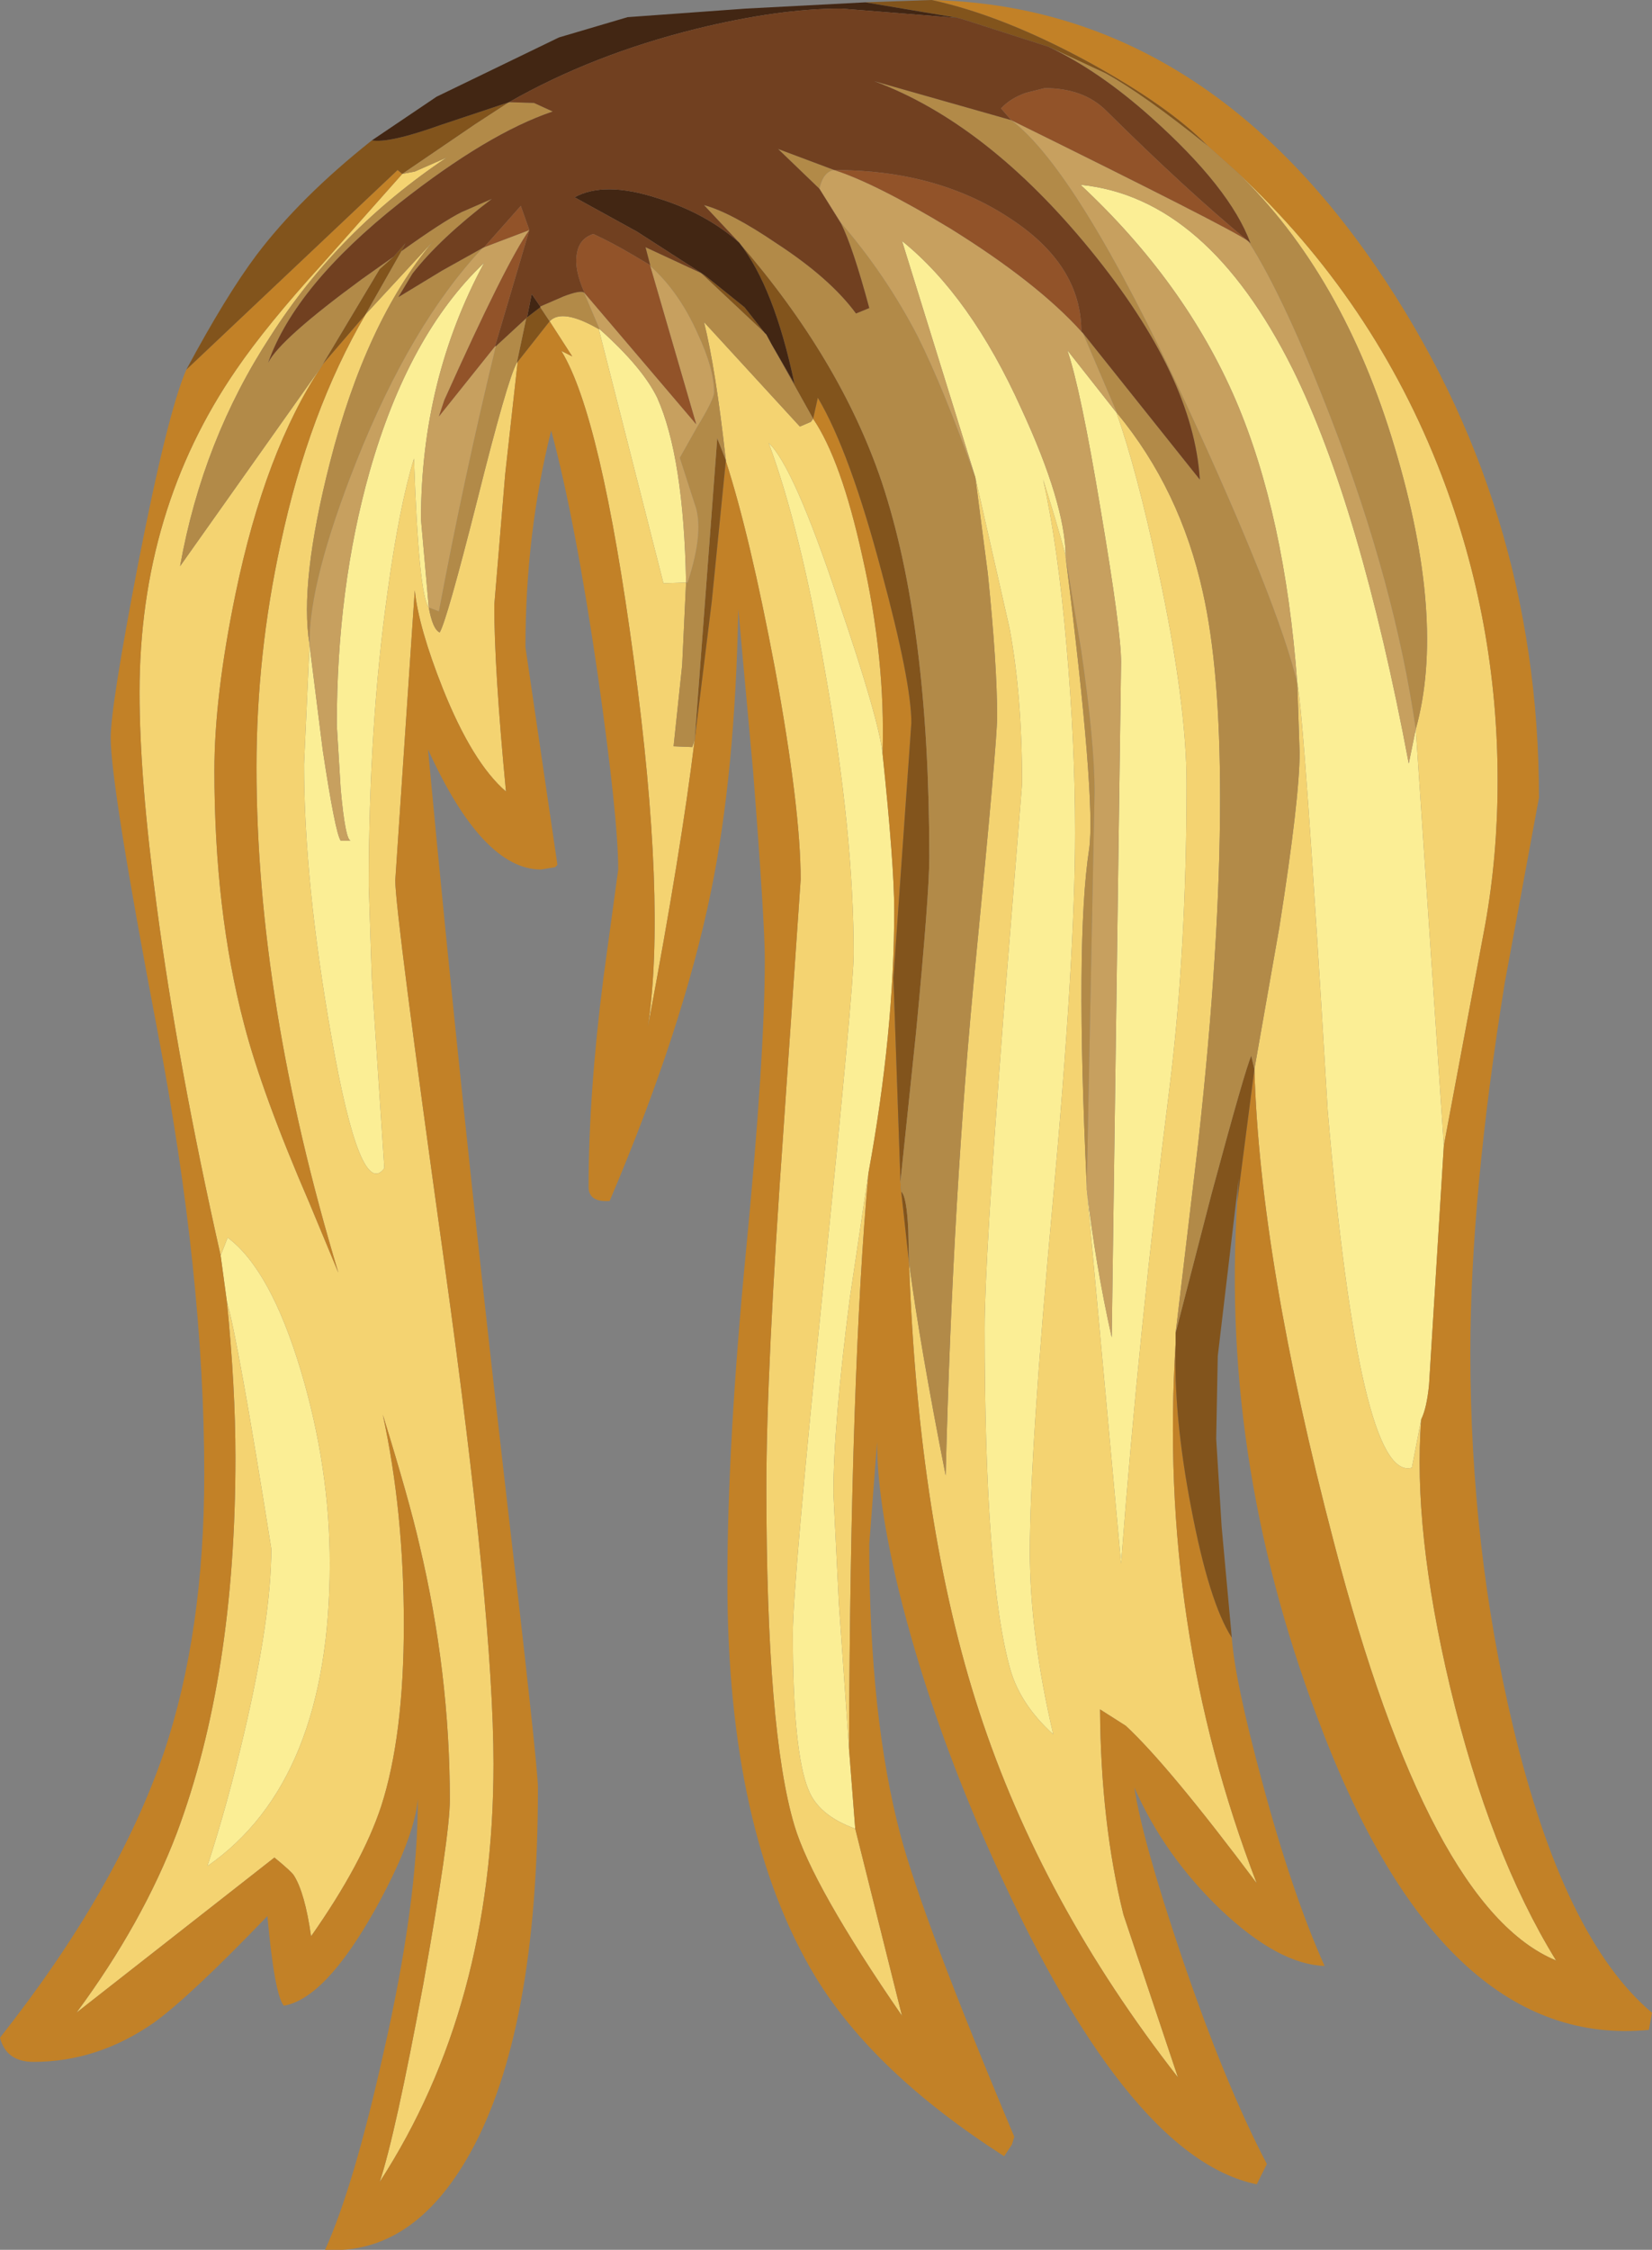 <?xml version="1.0" encoding="UTF-8" standalone="no"?>
<svg xmlns:ffdec="https://www.free-decompiler.com/flash" xmlns:xlink="http://www.w3.org/1999/xlink" ffdec:objectType="shape" height="144.25px" width="105.95px" xmlns="http://www.w3.org/2000/svg">
  <rect width="100%" height="100%" fill="#808080" stroke="none"/>
  <g transform="matrix(1.0, 0.0, 0.0, 1.0, 75.8, 5.25)">
    <path d="M-4.2 21.2 Q-2.9 24.85 -1.5 31.4 0.3 39.8 0.3 45.0 0.3 55.7 -0.8 64.55 -2.75 79.95 -3.9 95.0 L-6.1 71.0 Q-5.55 75.8 -4.5 80.5 L-3.9 37.2 Q-3.9 35.2 -5.2 27.5 -6.5 19.65 -7.35 17.2 L-4.2 21.2 M-7.45 30.4 Q-8.1 28.0 -8.9 25.5 -7.95 29.75 -7.4 36.15 -6.85 42.4 -6.85 48.15 -6.85 56.2 -8.3 72.05 -9.75 87.85 -9.75 94.25 -9.75 99.55 -8.25 105.95 -10.35 104.05 -11.0 101.8 -12.65 96.0 -12.65 79.9 -12.65 75.65 -11.45 59.95 L-10.25 45.0 Q-10.25 39.35 -11.05 35.05 L-13.25 25.35 -17.95 10.2 Q-13.55 13.75 -10.3 20.95 -7.5 27.0 -7.45 30.4 M7.4 38.55 Q6.6 27.75 3.45 20.4 0.2 12.85 -6.5 6.6 1.6 7.4 7.1 18.4 11.45 27.2 14.55 43.7 L15.0 41.5 16.8 68.2 15.85 83.55 Q15.7 85.05 15.35 85.75 L14.75 88.85 Q11.4 89.85 9.35 65.95 7.85 40.7 7.4 38.55 M-37.4 15.85 L-37.35 15.85 Q-34.6 18.3 -33.65 20.25 -31.95 24.05 -31.8 32.1 L-33.25 32.15 -37.4 15.85 M-19.2 43.05 Q-18.45 50.2 -18.45 53.1 -18.45 60.95 -20.1 69.95 L-21.3 78.0 Q-22.35 86.15 -22.35 90.5 L-22.0 97.55 -21.35 106.85 -20.95 112.0 Q-23.3 111.15 -23.95 109.5 -24.95 107.1 -24.95 99.5 -24.95 96.3 -23.0 77.2 -21.05 58.1 -21.05 55.9 -21.05 48.15 -22.85 38.0 -24.45 28.7 -26.5 23.15 -24.9 24.65 -22.05 33.2 -19.45 40.8 -19.2 43.05 M-61.65 75.25 L-61.2 74.1 Q-58.45 76.15 -56.5 82.65 -54.65 88.85 -54.65 95.0 -54.65 108.95 -62.5 114.4 -61.2 110.4 -60.15 105.9 -58.4 98.45 -58.4 94.05 -60.55 80.55 -61.25 78.2 L-61.65 75.25 M-48.3 33.7 Q-48.95 32.9 -49.25 24.15 -50.2 27.25 -50.95 32.75 -52.15 41.3 -52.15 51.55 L-51.95 57.6 -51.15 69.65 Q-52.7 71.75 -54.55 61.2 -56.3 51.3 -56.3 43.75 L-55.95 36.1 -55.1 42.85 Q-54.3 48.15 -53.95 48.65 L-53.3 48.65 Q-53.65 48.65 -53.95 45.35 L-54.2 41.25 Q-54.2 32.45 -52.1 25.0 -49.6 16.2 -44.75 11.6 -48.8 19.1 -48.8 28.05 L-48.3 33.7" fill="#fbee95" fill-rule="evenodd" stroke="none"/>
    <path d="M15.0 41.5 Q16.95 34.5 13.65 23.45 10.35 12.35 3.55 5.8 12.35 14.0 16.65 25.2 20.25 34.6 20.25 44.8 20.25 49.6 19.45 54.05 L16.8 68.2 15.0 41.5 M-4.15 21.25 Q-0.1 26.15 1.35 32.75 2.45 37.65 2.45 45.9 2.45 55.35 1.05 68.0 L-0.4 80.2 -0.4 80.85 Q-1.55 99.0 4.8 115.5 -0.85 107.95 -3.6 105.4 L-5.25 104.35 Q-5.2 111.65 -3.75 117.5 L-0.25 127.95 Q-9.0 116.75 -13.0 104.5 -16.9 92.55 -17.5 75.7 -16.8 81.0 -15.15 89.35 -14.7 71.3 -13.2 56.1 -11.85 42.3 -11.85 40.7 -11.85 37.35 -12.45 31.5 L-13.25 25.35 -11.05 35.05 Q-10.25 39.35 -10.25 45.0 L-11.45 59.95 Q-12.65 75.65 -12.65 79.9 -12.65 96.0 -11.0 101.8 -10.35 104.05 -8.25 105.95 -9.75 99.55 -9.75 94.25 -9.75 87.85 -8.3 72.05 -6.85 56.2 -6.85 48.15 -6.85 42.4 -7.4 36.15 -7.95 29.75 -8.9 25.5 -8.1 28.0 -7.45 30.4 L-7.45 30.5 Q-5.5 46.05 -5.95 49.2 -6.85 55.05 -6.1 70.8 L-6.1 71.0 -3.9 95.0 Q-2.75 79.95 -0.8 64.55 0.3 55.7 0.3 45.0 0.3 39.8 -1.5 31.4 -2.9 24.85 -4.2 21.2 L-4.15 21.25 M4.65 63.3 L6.25 54.2 Q7.55 45.95 7.55 43.0 L7.4 38.55 Q7.85 40.7 9.35 65.95 11.4 89.85 14.75 88.85 L15.35 85.75 Q14.8 92.8 17.2 102.9 19.75 113.55 24.0 120.45 15.85 117.1 9.75 93.65 5.0 75.55 4.65 63.3 M-31.8 32.1 L-32.05 37.4 -32.6 42.6 -31.4 42.65 -31.25 42.2 Q-32.1 49.2 -34.25 60.6 -33.05 52.65 -35.15 37.05 -37.25 21.4 -39.8 17.25 L-39.1 17.6 -40.55 15.35 Q-39.75 14.5 -37.4 15.85 L-33.25 32.15 -31.8 32.1 M-29.25 24.25 Q-29.9 18.4 -30.65 15.4 L-24.5 22.1 -23.8 21.8 -23.65 21.6 Q-21.85 24.25 -20.5 30.4 -19.0 37.0 -19.2 43.05 -19.45 40.8 -22.05 33.2 -24.9 24.65 -26.5 23.15 -24.45 28.7 -22.85 38.0 -21.05 48.15 -21.05 55.9 -21.05 58.1 -23.0 77.2 -24.95 96.3 -24.95 99.5 -24.95 107.1 -23.95 109.5 -23.3 111.15 -20.95 112.0 L-17.95 124.0 Q-23.7 115.65 -24.85 111.8 -26.65 105.8 -26.65 90.1 -26.65 82.6 -25.55 67.15 L-24.45 51.15 Q-24.45 46.6 -26.1 37.6 -27.7 29.1 -29.25 24.3 L-29.25 24.25 M-20.1 69.95 Q-21.25 82.45 -21.35 106.85 L-22.0 97.55 -22.35 90.5 Q-22.35 86.15 -21.3 78.0 L-20.1 69.95 M-50.0 5.9 L-49.2 5.75 -47.15 4.85 Q-54.1 9.5 -58.45 16.3 -62.8 22.95 -64.25 31.05 L-55.15 18.2 Q-58.8 23.65 -60.7 32.85 -62.05 39.4 -62.05 44.15 -62.05 53.15 -60.15 60.4 -59.0 64.85 -55.95 71.9 L-54.1 76.35 Q-59.35 58.95 -59.35 43.95 -59.35 36.7 -57.8 29.6 -56.0 21.15 -52.35 14.9 L-48.05 10.25 Q-52.35 15.4 -54.65 24.45 -56.6 32.1 -55.95 36.05 L-55.95 36.1 -56.3 43.75 Q-56.3 51.3 -54.55 61.2 -52.7 71.75 -51.15 69.65 L-51.95 57.6 -52.15 51.55 Q-52.15 41.3 -50.95 32.75 -50.2 27.25 -49.25 24.15 -48.95 32.9 -48.3 33.7 -48.05 35.1 -47.6 35.3 -47.15 34.55 -45.2 26.85 -43.25 19.05 -42.65 18.0 L-42.6 17.95 -43.4 25.15 -44.1 33.55 Q-44.1 37.65 -43.35 45.5 -45.5 43.65 -47.4 38.9 -48.95 35.0 -49.2 32.6 L-50.45 51.2 Q-50.45 53.2 -47.3 75.75 -44.15 98.3 -44.15 107.85 -44.15 123.4 -51.45 134.65 -50.45 131.65 -48.65 121.95 -46.95 112.45 -46.95 110.15 -46.95 102.0 -48.9 93.8 -49.55 90.95 -51.25 85.45 -49.9 91.65 -49.9 98.9 -49.9 106.05 -51.35 110.55 -52.55 114.2 -55.85 118.9 -56.25 116.1 -56.95 115.0 -57.1 114.75 -58.2 113.85 L-70.9 123.8 Q-66.65 118.05 -64.45 112.25 -60.7 102.2 -60.7 88.2 -60.7 83.7 -61.25 78.2 -60.55 80.55 -58.4 94.05 -58.4 98.45 -60.15 105.9 -61.2 110.4 -62.5 114.4 -54.65 108.95 -54.65 95.0 -54.65 88.85 -56.5 82.65 -58.45 76.15 -61.2 74.1 L-61.65 75.25 Q-64.4 63.05 -65.75 52.85 -66.85 44.65 -66.85 39.15 -66.85 27.45 -60.65 18.45 -58.7 15.6 -55.15 11.7 L-50.0 5.9" fill="#f4d371" fill-rule="evenodd" stroke="none"/>
    <path d="M-16.05 -5.25 Q1.0 -4.85 12.45 11.85 22.9 27.1 22.9 45.9 L20.7 57.8 Q18.5 71.45 18.5 81.5 18.5 94.0 21.25 105.5 24.5 119.05 30.15 123.8 L29.95 124.9 Q16.95 126.15 9.1 105.95 2.45 88.95 3.55 71.8 L4.65 63.3 Q5.0 75.55 9.75 93.65 15.85 117.1 24.0 120.45 19.75 113.55 17.2 102.9 14.8 92.8 15.35 85.75 15.7 85.05 15.85 83.55 L16.8 68.2 19.45 54.05 Q20.25 49.6 20.25 44.8 20.25 34.6 16.65 25.2 12.35 14.0 3.55 5.8 L1.65 4.1 Q-0.85 1.55 -5.95 -1.25 -11.45 -4.25 -16.05 -5.25 M3.2 99.75 Q3.4 102.55 5.15 109.0 7.05 116.1 9.15 120.8 6.2 120.7 2.5 117.2 -1.15 113.7 -3.05 109.35 -2.55 112.7 -0.05 120.1 2.75 128.35 5.45 133.5 L4.8 134.8 Q-3.7 133.05 -12.55 112.95 -16.2 104.65 -18.15 96.75 -19.55 90.95 -19.55 87.2 L-20.05 93.75 Q-20.05 104.85 -18.05 112.4 -16.6 117.85 -10.75 131.75 L-10.9 132.25 -11.4 133.0 Q-19.75 127.65 -23.5 121.5 -29.15 112.15 -29.15 96.15 -29.15 87.3 -27.95 74.9 -26.75 62.5 -26.75 56.25 -26.75 53.85 -27.5 44.2 L-28.45 33.8 Q-28.65 44.35 -30.2 51.9 -32.0 60.7 -36.7 71.75 -38.05 71.85 -38.05 70.85 -38.05 64.9 -37.1 57.45 L-36.15 50.5 Q-36.15 47.25 -37.45 38.1 -38.9 28.1 -40.45 22.35 -42.1 28.95 -42.1 36.25 L-40.05 50.2 -40.2 50.35 -41.1 50.5 Q-44.85 50.5 -48.35 42.8 -46.25 65.2 -43.45 89.55 -41.3 108.0 -41.3 109.35 -41.3 125.0 -45.65 132.8 -49.3 139.35 -54.95 139.0 -53.1 134.9 -51.2 126.35 -49.0 116.7 -49.0 110.1 -49.25 112.7 -51.75 117.2 -54.95 122.9 -57.6 123.35 -58.2 122.6 -58.65 117.6 -63.65 122.8 -65.95 124.45 -69.55 126.95 -73.65 126.95 -75.4 126.95 -75.8 125.4 -68.3 115.9 -65.3 107.15 -62.7 99.45 -62.7 89.25 -62.7 76.55 -65.7 60.85 -68.7 45.1 -68.7 42.05 -68.7 40.05 -66.95 30.95 -65.05 21.2 -63.85 18.45 L-50.3 5.65 -50.0 5.9 -55.15 11.7 Q-58.7 15.6 -60.65 18.45 -66.85 27.45 -66.85 39.15 -66.85 44.65 -65.75 52.85 -64.4 63.05 -61.65 75.25 L-61.25 78.2 Q-60.7 83.7 -60.7 88.2 -60.7 102.2 -64.45 112.25 -66.65 118.05 -70.9 123.8 L-58.2 113.85 Q-57.1 114.75 -56.95 115.0 -56.25 116.1 -55.85 118.9 -52.55 114.2 -51.35 110.55 -49.9 106.05 -49.9 98.9 -49.9 91.65 -51.25 85.45 -49.55 90.95 -48.9 93.8 -46.95 102.0 -46.95 110.15 -46.95 112.45 -48.65 121.95 -50.45 131.65 -51.45 134.65 -44.15 123.4 -44.15 107.85 -44.15 98.3 -47.3 75.75 -50.45 53.2 -50.45 51.2 L-49.2 32.6 Q-48.95 35.0 -47.4 38.9 -45.5 43.65 -43.35 45.5 -44.1 37.65 -44.1 33.55 L-43.4 25.15 -42.6 17.95 -40.55 15.35 -39.1 17.6 -39.8 17.25 Q-37.25 21.4 -35.15 37.05 -33.05 52.65 -34.25 60.6 -32.1 49.2 -31.25 42.2 L-30.15 33.3 -29.25 24.3 Q-27.7 29.1 -26.1 37.6 -24.45 46.6 -24.45 51.15 L-25.55 67.15 Q-26.65 82.6 -26.65 90.1 -26.65 105.8 -24.85 111.8 -23.7 115.65 -17.95 124.0 L-20.95 112.0 -21.35 106.85 Q-21.25 82.45 -20.1 69.95 -18.45 60.95 -18.45 53.1 -18.45 50.2 -19.2 43.05 -19.0 37.0 -20.5 30.4 -21.85 24.25 -23.65 21.6 L-23.35 20.25 Q-21.3 23.7 -19.25 31.45 -17.35 38.5 -17.35 41.1 L-18.5 57.45 -18.05 70.5 -18.0 71.15 -17.5 75.7 Q-16.9 92.55 -13.0 104.5 -9.0 116.75 -0.25 127.95 L-3.75 117.5 Q-5.2 111.65 -5.25 104.35 L-3.6 105.4 Q-0.85 107.95 4.8 115.5 -1.55 99.0 -0.4 80.85 -0.55 85.5 0.6 91.45 1.75 97.5 3.2 99.75 M-55.15 18.2 L-55.1 18.1 -52.35 14.9 Q-56.0 21.15 -57.8 29.6 -59.35 36.7 -59.35 43.95 -59.35 58.95 -54.1 76.35 L-55.95 71.9 Q-59.0 64.85 -60.15 60.4 -62.05 53.15 -62.05 44.15 -62.05 39.4 -60.7 32.85 -58.8 23.65 -55.15 18.2" fill="#c28127" fill-rule="evenodd" stroke="none"/>
    <path d="M-20.3 -5.1 L-16.05 -5.25 Q-11.45 -4.25 -5.95 -1.25 -0.85 1.55 1.65 4.1 -2.45 0.8 -4.9 -0.55 L-8.55 -2.25 -14.0 -4.0 -14.35 -4.1 -20.3 -5.1 M3.55 71.8 L3.65 70.3 2.3 81.7 2.2 87.0 2.55 92.65 3.2 99.75 Q1.75 97.5 0.6 91.45 -0.55 85.5 -0.4 80.85 L-0.4 80.2 1.9 71.3 Q4.1 63.15 4.45 62.45 L4.65 63.3 3.55 71.8 M-63.85 18.45 Q-61.3 13.7 -59.35 11.1 -56.55 7.4 -51.95 3.75 -50.85 3.95 -47.5 2.75 L-43.15 1.3 -45.3 2.7 -50.0 5.9 -50.3 5.65 -63.85 18.45 M-28.4 10.3 Q-21.9 17.8 -19.25 25.65 -16.2 34.8 -16.2 49.75 -16.2 52.05 -17.05 60.95 L-18.05 70.5 -18.5 57.45 -17.35 41.1 Q-17.35 38.5 -19.25 31.45 -21.3 23.7 -23.35 20.25 L-23.65 21.6 -26.3 16.85 -24.85 19.35 Q-26.15 13.15 -28.4 10.3 M-18.0 71.15 Q-17.65 71.45 -17.55 73.6 L-17.5 75.7 -18.0 71.15 M-31.25 42.2 L-29.8 22.85 -29.25 24.25 -29.25 24.3 -30.15 33.3 -31.25 42.2 M-26.75 16.1 L-30.85 12.25 -30.6 12.4 -28.05 14.45 -26.75 16.1 M-41.15 14.45 L-40.55 15.35 -42.6 17.95 -42.65 18.0 -42.05 15.15 -42.0 15.1 -41.15 14.45 M-55.1 18.1 L-51.45 12.0 -50.55 11.2 -49.8 10.35 -50.05 10.85 -52.35 14.9 -55.1 18.1" fill="#82541c" fill-rule="evenodd" stroke="none"/>
    <path d="M-8.55 -2.25 L-4.9 -0.55 Q-2.45 0.8 1.65 4.1 L3.55 5.8 Q10.35 12.35 13.65 23.45 16.95 34.5 15.0 41.5 13.65 32.2 9.65 21.8 6.6 13.85 4.25 10.2 L4.3 10.25 4.4 10.35 Q3.1 6.8 -2.0 2.25 -5.3 -0.7 -8.55 -2.25 M-0.4 80.2 L1.05 68.0 Q2.45 55.35 2.45 45.9 2.45 37.65 1.35 32.75 -0.1 26.15 -4.15 21.25 L-6.35 16.1 1.15 25.5 Q0.75 18.9 -5.85 10.8 -12.5 2.65 -19.75 -0.05 L-10.95 2.45 Q-6.7 5.65 0.25 20.6 6.15 33.35 7.4 38.55 L7.55 43.0 Q7.55 45.95 6.25 54.2 L4.65 63.3 4.45 62.45 Q4.1 63.15 1.9 71.3 L-0.4 80.2 M-6.1 70.8 Q-6.85 55.05 -5.95 49.2 -5.5 46.05 -7.45 30.5 L-6.45 36.5 Q-5.6 42.35 -5.6 45.55 L-6.1 70.8 M-13.25 25.35 L-12.45 31.5 Q-11.85 37.35 -11.85 40.7 -11.85 42.3 -13.2 56.1 -14.7 71.3 -15.15 89.35 -16.8 81.0 -17.5 75.7 L-17.55 73.6 Q-17.65 71.45 -18.0 71.15 L-18.05 70.5 -17.05 60.95 Q-16.2 52.05 -16.2 49.75 -16.2 34.8 -19.25 25.65 -21.9 17.8 -28.4 10.3 L-30.65 7.9 Q-28.95 8.35 -26.0 10.35 -22.55 12.6 -20.9 14.85 L-20.05 14.5 Q-21.1 10.6 -21.85 9.1 L-21.9 9.0 Q-19.0 12.35 -16.95 16.3 -15.3 19.6 -13.25 25.35 M-22.3 5.65 Q-23.0 5.75 -23.25 6.85 L-25.9 4.3 -22.3 5.65 M-34.1 11.8 L-34.1 11.75 -34.4 10.6 -30.85 12.25 -26.75 16.1 -26.65 16.2 -26.3 16.85 -23.65 21.6 -23.8 21.8 -24.5 22.1 -30.65 15.4 Q-29.9 18.4 -29.25 24.25 L-29.8 22.85 -31.25 42.2 -31.4 42.65 -32.6 42.6 -32.05 37.4 -31.8 32.1 -31.7 32.1 Q-30.6 28.75 -31.25 27.05 L-32.2 24.1 -31.1 22.15 Q-30.0 20.35 -30.0 19.9 -30.0 18.4 -31.05 16.15 -32.25 13.45 -34.1 11.8 M-37.35 15.85 L-37.4 15.85 Q-39.75 14.5 -40.55 15.35 L-41.15 14.45 -41.15 14.4 -39.65 13.75 Q-38.6 13.35 -38.35 13.5 L-37.35 15.85 M-50.0 5.9 L-45.3 2.7 -43.15 1.3 -41.55 1.35 -40.35 1.9 Q-44.5 3.3 -50.15 7.75 -56.85 13.05 -58.6 18.0 -57.85 16.5 -52.6 12.65 L-50.55 11.2 -51.45 12.0 -55.1 18.1 -55.15 18.2 -64.25 31.05 Q-62.8 22.95 -58.45 16.3 -54.1 9.5 -47.15 4.85 L-49.2 5.75 -50.0 5.9 M-42.65 18.0 Q-43.25 19.05 -45.2 26.85 -47.15 34.55 -47.6 35.3 -48.05 35.1 -48.3 33.7 L-47.65 33.95 Q-46.05 25.4 -44.0 16.95 L-42.05 15.15 -42.65 18.0 M-55.95 36.05 Q-56.6 32.1 -54.65 24.45 -52.35 15.4 -48.05 10.25 L-52.35 14.9 -50.05 10.85 Q-47.4 8.95 -46.2 8.35 L-44.25 7.5 Q-47.6 10.05 -49.35 12.3 L-50.25 13.8 -47.45 12.1 -44.85 10.65 Q-49.45 15.55 -52.95 24.35 -56.0 32.05 -55.95 36.05" fill="#b28a48" fill-rule="evenodd" stroke="none"/>
    <path d="M4.25 10.2 Q6.6 13.85 9.65 21.8 13.65 32.2 15.0 41.5 L14.55 43.7 Q11.45 27.2 7.1 18.4 1.6 7.4 -6.5 6.6 0.2 12.85 3.45 20.4 6.6 27.75 7.4 38.55 6.15 33.35 0.25 20.6 -6.7 5.65 -10.95 2.45 3.05 9.35 4.25 10.2 M-4.15 21.25 L-4.2 21.2 -7.35 17.2 Q-6.5 19.65 -5.2 27.5 -3.9 35.2 -3.9 37.2 L-4.5 80.5 Q-5.55 75.8 -6.1 71.0 L-6.1 70.8 -5.6 45.55 Q-5.6 42.35 -6.45 36.5 L-7.45 30.5 -7.45 30.4 Q-7.5 27.0 -10.3 20.95 -13.55 13.75 -17.95 10.2 L-13.25 25.35 Q-15.3 19.6 -16.95 16.3 -19.0 12.35 -21.9 9.0 L-23.25 6.85 Q-23.0 5.75 -22.3 5.65 -19.65 6.5 -14.85 9.4 -9.3 12.85 -6.45 16.0 L-6.35 16.1 -4.15 21.25 M-38.3 13.55 L-31.15 21.95 -34.1 11.8 Q-32.25 13.45 -31.05 16.15 -30.0 18.4 -30.0 19.9 -30.0 20.35 -31.1 22.15 L-32.2 24.1 -31.25 27.05 Q-30.6 28.75 -31.7 32.1 L-31.8 32.1 Q-31.95 24.05 -33.65 20.25 -34.6 18.3 -37.35 15.85 L-38.35 13.5 -38.3 13.55 M-55.95 36.1 L-55.95 36.05 Q-56.0 32.05 -52.95 24.35 -49.45 15.55 -44.85 10.65 L-44.75 10.6 -41.85 9.5 Q-43.35 11.6 -47.3 20.4 L-47.65 21.45 -44.05 16.95 -44.0 16.95 Q-46.05 25.4 -47.65 33.95 L-48.3 33.7 -48.8 28.05 Q-48.8 19.1 -44.75 11.6 -49.6 16.2 -52.1 25.0 -54.2 32.45 -54.2 41.25 L-53.95 45.35 Q-53.65 48.65 -53.3 48.65 L-53.95 48.65 Q-54.3 48.15 -55.1 42.85 L-55.95 36.1" fill="#c7a05f" fill-rule="evenodd" stroke="none"/>
    <path d="M-51.95 3.75 L-47.8 0.95 -39.95 -2.85 -35.55 -4.15 -27.95 -4.7 -20.3 -5.1 -14.35 -4.1 -21.85 -4.7 Q-25.85 -4.7 -31.15 -3.4 -37.8 -1.75 -43.15 1.3 L-47.5 2.75 Q-50.85 3.95 -51.95 3.75 M-26.3 16.85 L-26.65 16.2 -26.75 16.1 -28.05 14.45 -30.6 12.4 -34.95 9.6 -38.95 7.4 Q-37.05 6.35 -33.65 7.45 -30.55 8.4 -28.4 10.3 -26.15 13.15 -24.85 19.35 L-26.3 16.85 M-41.15 14.4 L-41.15 14.45 -42.0 15.1 -41.7 13.6 -41.15 14.4" fill="#422613" fill-rule="evenodd" stroke="none"/>
    <path d="M-43.15 1.3 Q-37.8 -1.75 -31.15 -3.4 -25.85 -4.7 -21.85 -4.7 L-14.35 -4.1 -14.0 -4.0 -8.55 -2.25 Q-5.3 -0.7 -2.0 2.25 3.1 6.8 4.4 10.35 L4.3 10.25 Q0.35 7.0 -4.85 1.85 -6.3 0.4 -8.8 0.4 L-10.0 0.7 Q-11.0 1.05 -11.6 1.7 L-10.95 2.45 -19.75 -0.05 Q-12.5 2.65 -5.85 10.8 0.75 18.9 1.15 25.5 L-6.35 16.1 -6.45 16.0 Q-6.45 11.7 -11.1 8.7 -15.75 5.65 -22.3 5.65 L-25.9 4.3 -23.25 6.85 -21.85 9.1 Q-21.1 10.6 -20.05 14.5 L-20.9 14.85 Q-22.55 12.6 -26.0 10.35 -28.95 8.35 -30.65 7.9 L-28.4 10.3 Q-30.55 8.4 -33.65 7.45 -37.05 6.35 -38.95 7.4 L-34.95 9.6 -30.6 12.4 -30.85 12.25 -34.4 10.6 -34.1 11.75 -35.2 11.1 Q-36.55 10.3 -37.75 9.75 -38.65 10.05 -38.8 11.0 -39.0 12.0 -38.3 13.55 L-38.35 13.5 Q-38.6 13.35 -39.65 13.75 L-41.15 14.4 -41.7 13.6 -42.0 15.1 -42.05 15.15 -44.0 16.95 -44.05 16.95 -41.85 9.5 -42.4 7.95 -44.75 10.6 -44.85 10.65 -47.45 12.1 -50.25 13.8 -49.35 12.3 Q-47.6 10.05 -44.25 7.5 L-46.2 8.35 Q-47.4 8.95 -50.05 10.85 L-49.8 10.35 -50.55 11.2 -52.6 12.65 Q-57.85 16.5 -58.6 18.0 -56.85 13.05 -50.15 7.75 -44.5 3.3 -40.35 1.9 L-41.55 1.35 -43.15 1.3" fill="#714020" fill-rule="evenodd" stroke="none"/>
    <path d="M4.3 10.25 L4.25 10.2 Q3.05 9.35 -10.95 2.45 L-11.6 1.7 Q-11.0 1.05 -10.0 0.7 L-8.8 0.4 Q-6.3 0.4 -4.85 1.85 0.35 7.0 4.3 10.25 M-21.9 9.0 L-21.85 9.1 -23.25 6.85 -21.9 9.0 M-6.45 16.0 Q-9.3 12.85 -14.85 9.4 -19.65 6.5 -22.3 5.65 -15.75 5.65 -11.1 8.7 -6.45 11.7 -6.45 16.0 M-34.1 11.75 L-34.1 11.8 -31.15 21.95 -38.3 13.55 Q-39.0 12.0 -38.8 11.0 -38.65 10.05 -37.75 9.75 -36.55 10.3 -35.2 11.1 L-34.1 11.75 M-44.75 10.6 L-42.4 7.95 -41.85 9.5 -44.05 16.95 -47.65 21.45 -47.3 20.4 Q-43.35 11.6 -41.85 9.5 L-44.75 10.6" fill="#925329" fill-rule="evenodd" stroke="none"/>
  </g>
</svg>
